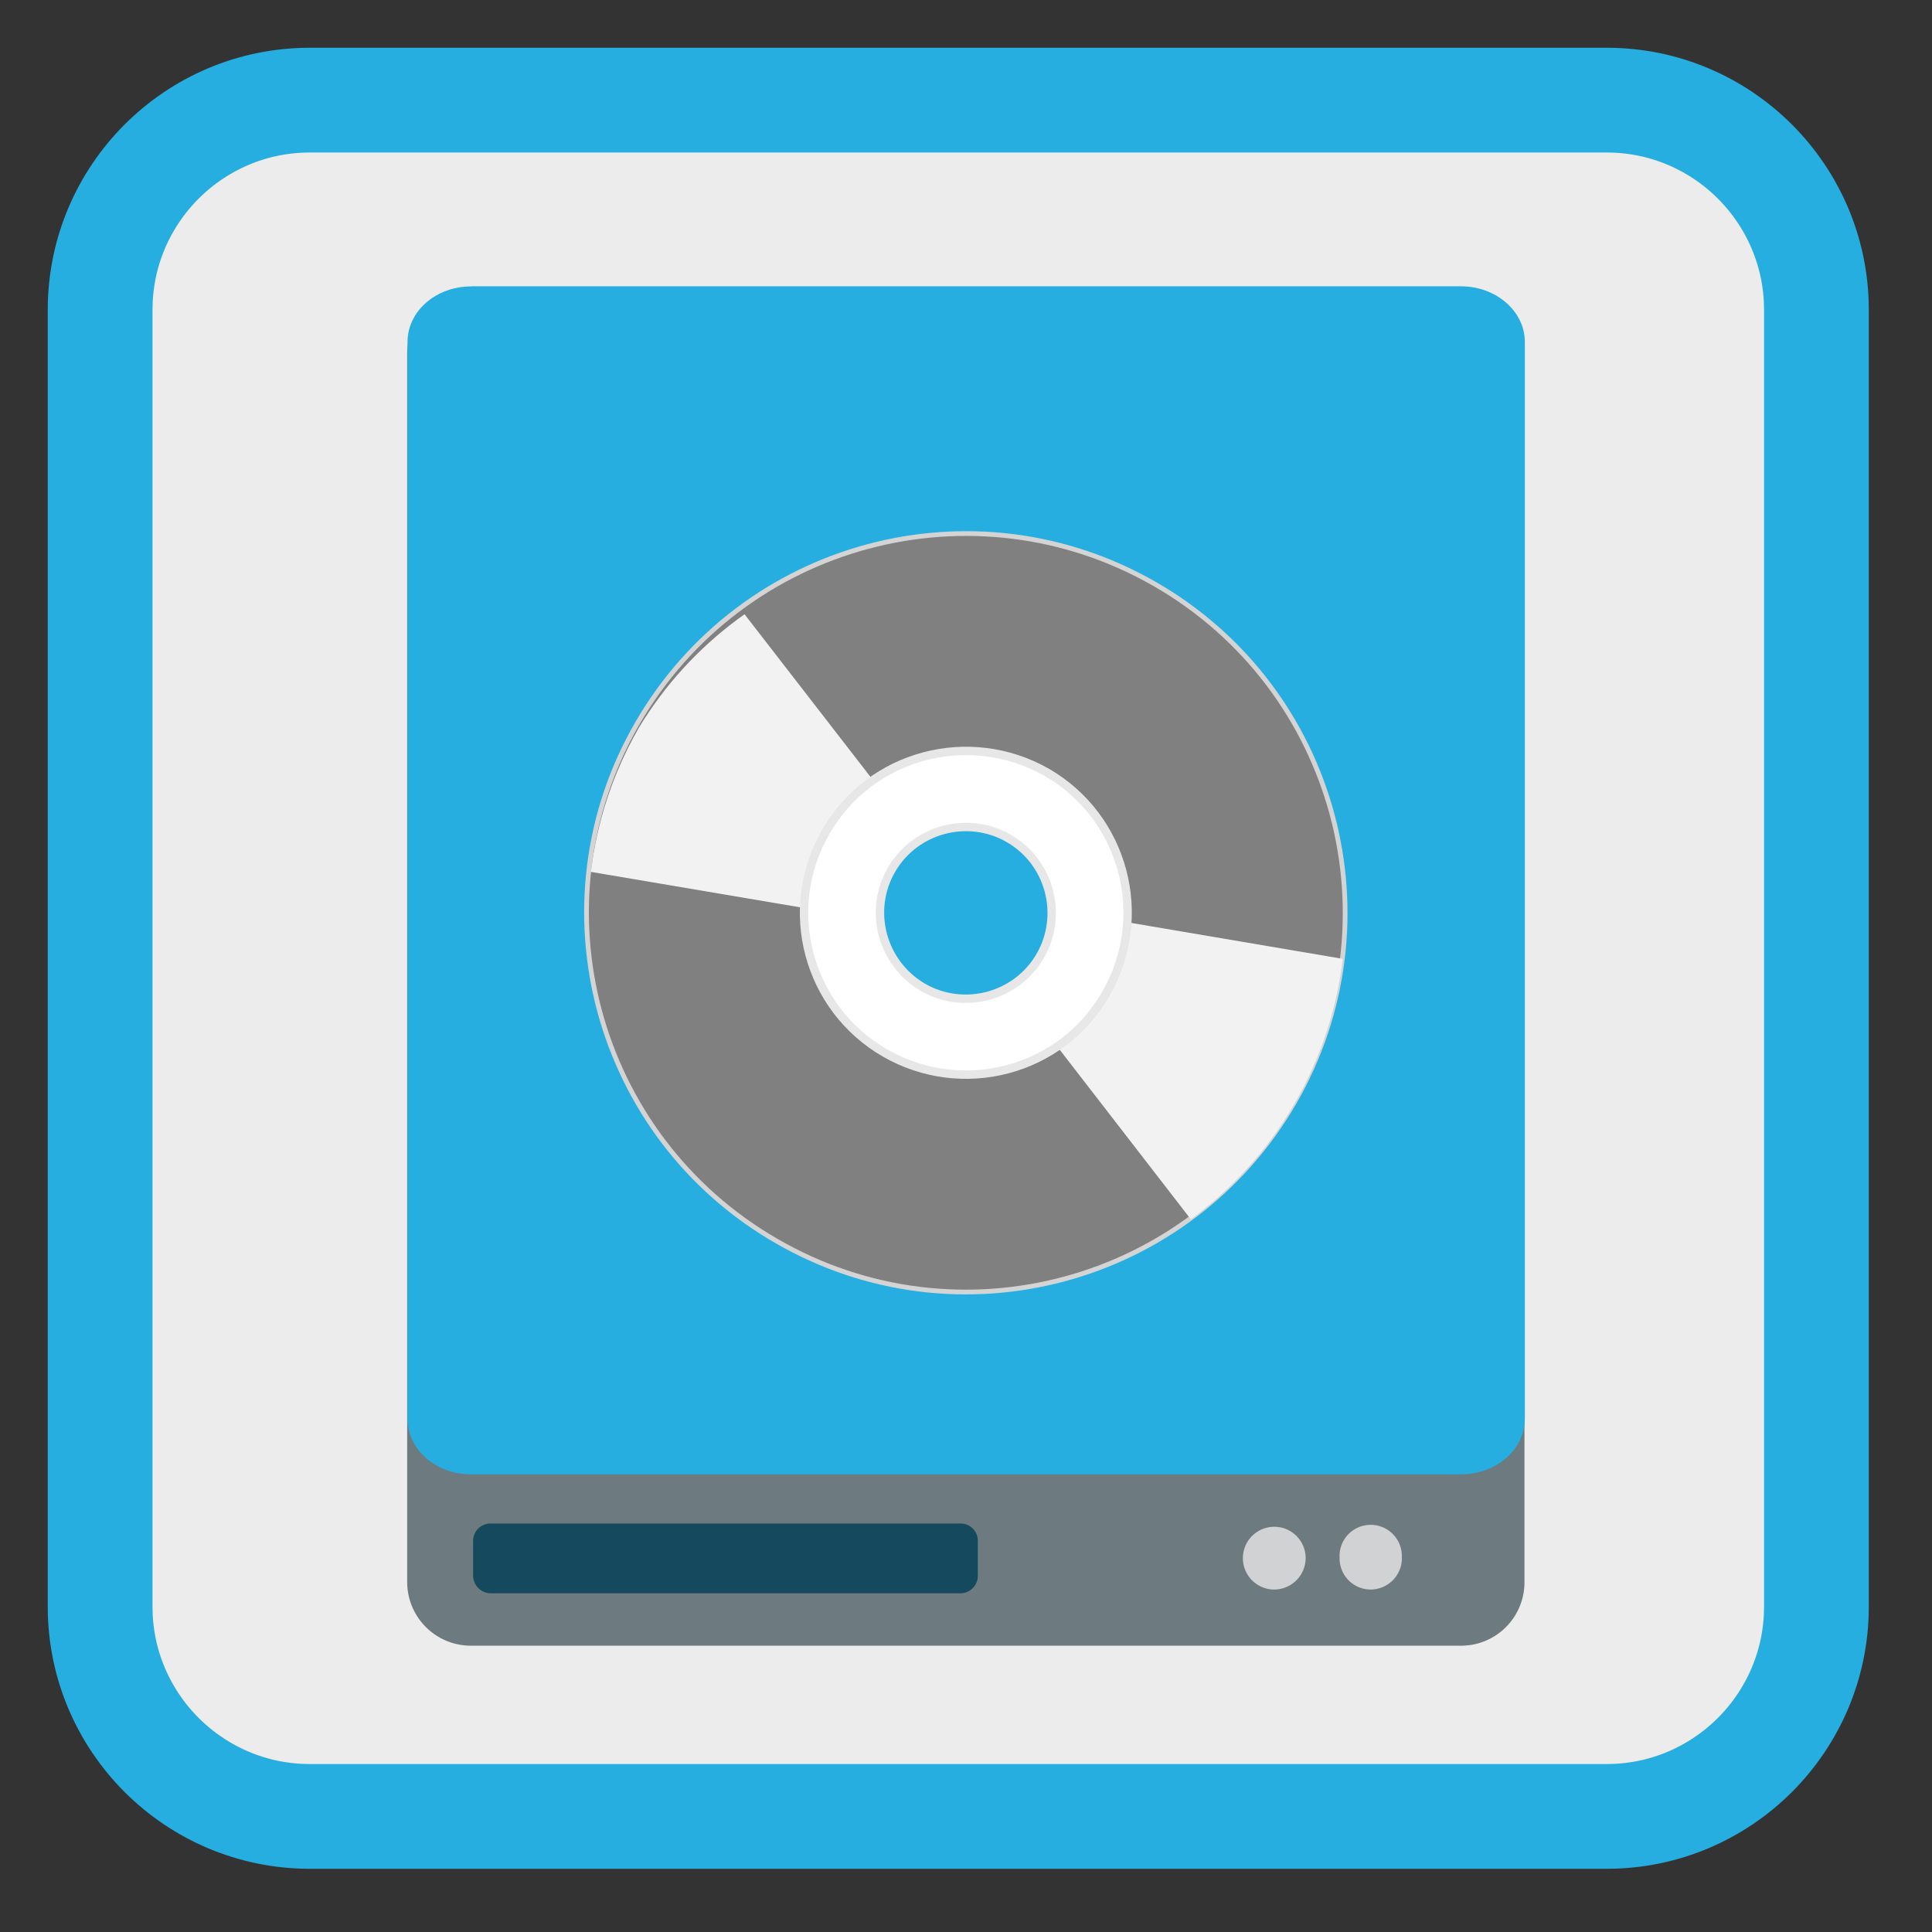 <svg xmlns="http://www.w3.org/2000/svg" width="16" height="16"><rect width="100%" height="100%" fill="#333333" stroke="none"/><defs><clipPath id="a"><path d="M8 7h4v4H8zm0 0"/></clipPath><clipPath id="b"><path d="M9.57 4.844a3.144 3.144 0 0 0-4.293 1.152 3.14 3.14 0 0 0 1.153 4.29 3.14 3.14 0 0 0 4.293-1.15A3.143 3.143 0 0 0 9.57 4.845zm-1.14 1.98c.41.235.55.762.312 1.172a.857.857 0 1 1-.313-1.172zm0 0"/></clipPath><clipPath id="c"><path d="M4 4h4v4H4zm0 0"/></clipPath><clipPath id="d"><path d="M6.441 10.316a3.145 3.145 0 0 0 4.293-1.148 3.143 3.143 0 0 0-5.441-3.145 3.142 3.142 0 0 0 1.148 4.293zm1.145-1.98a.856.856 0 1 1 1.168-.313.851.851 0 0 1-1.168.313zm0 0"/></clipPath></defs><path style="fill-rule:nonzero;fill:#ececec;fill-opacity:1;stroke-width:27.984;stroke-linecap:butt;stroke-linejoin:miter;stroke:#25aedf;stroke-opacity:1;stroke-miterlimit:4" d="M82.75 26.75h346.5c30.875 0 56 25.125 56 56v346.5c0 30.875-25.125 56-56 56H82.75c-30.875 0-56-25.125-56-56V82.75c0-30.875 25.125-56 56-56zm0 0" transform="scale(.031)"/><path style="stroke:none;fill-rule:nonzero;fill:#6d7a7f;fill-opacity:1" d="M3.902 2.402h8.196c.293 0 .527.235.527.528v10.172a.525.525 0 0 1-.527.527H3.902a.528.528 0 0 1-.53-.527V2.93c0-.293.237-.528.53-.528zm0 0"/><path style="stroke:none;fill-rule:nonzero;fill:#15495d;fill-opacity:1" d="M4.063 12.617h3.89c.082 0 .145.063.145.145v.285a.145.145 0 0 1-.145.148h-3.89a.148.148 0 0 1-.145-.148v-.285c0-.082.066-.145.144-.145zm0 0"/><path style="stroke:none;fill-rule:nonzero;fill:#25aedf;fill-opacity:1" d="M3.902 2.371h8.196c.293 0 .53.207.53.461v8.918c0 .254-.237.46-.53.46H3.902c-.293 0-.527-.206-.527-.46V2.832c0-.254.234-.46.527-.46zm0 0"/><path style="stroke:none;fill-rule:nonzero;fill:#d1d2d3;fill-opacity:1" d="M10.813 12.902a.262.262 0 0 1-.262.262.26.26 0 1 1 .262-.262zm.797 0a.26.26 0 0 1-.258.262.258.258 0 0 1-.258-.262.258.258 0 1 1 .515 0zm0 0"/><path style="fill-rule:nonzero;fill:gray;fill-opacity:1;stroke-width:1.57;stroke-linecap:butt;stroke-linejoin:miter;stroke:#d4d4d4;stroke-opacity:1;stroke-miterlimit:4" d="M255.957 113.035c-69.39.038-125.478 56.218-125.575 125.686-.04 69.255 56.218 125.478 125.608 125.44 69.468.097 125.556-56.083 125.653-125.551-.038-69.39-56.296-125.613-125.686-125.575zm.096 91.352c18.882-.085 34.29 15.36 34.238 34.32-.129 18.824-15.438 34.153-34.32 34.238-18.96-.052-34.289-15.36-34.238-34.32.052-18.96 15.36-34.29 34.32-34.238zm0 0" transform="rotate(30.007 4.227 9.745) scale(.025)"/><g clip-path="url(#a)"><g clip-path="url(#b)"><path style="stroke:none;fill-rule:evenodd;fill:#f2f2f2;fill-opacity:1" d="m8.5 7.496 3.152.535-1.449 2.508L8.11 7.832zm0 0"/></g></g><g clip-path="url(#c)"><g clip-path="url(#d)"><path style="stroke:none;fill-rule:evenodd;fill:#f2f2f2;fill-opacity:1" d="M7.512 7.664 4.359 7.13l1.45-2.504 2.093 2.703zm0 0"/></g></g><path style="fill-rule:nonzero;fill:#fff;fill-opacity:1;stroke-width:2.78;stroke-linecap:butt;stroke-linejoin:miter;stroke:#e7e7e7;stroke-opacity:1;stroke-miterlimit:4" d="M256.006 184.943c-29.65.17-53.674 24.137-53.581 53.651-.043 29.593 23.924 53.617 53.516 53.66 29.728-.036 53.752-24.003 53.659-53.517-.036-29.728-24.002-53.752-53.594-53.794zm-.024 25.254c15.668-.031 28.468 12.771 28.499 28.439.031 15.667-12.771 28.467-28.439 28.498-15.745-.104-28.467-12.771-28.498-28.439-.031-15.667 12.771-28.467 28.438-28.498zm0 0" transform="rotate(30.007 4.227 9.745) scale(.025)"/></svg>